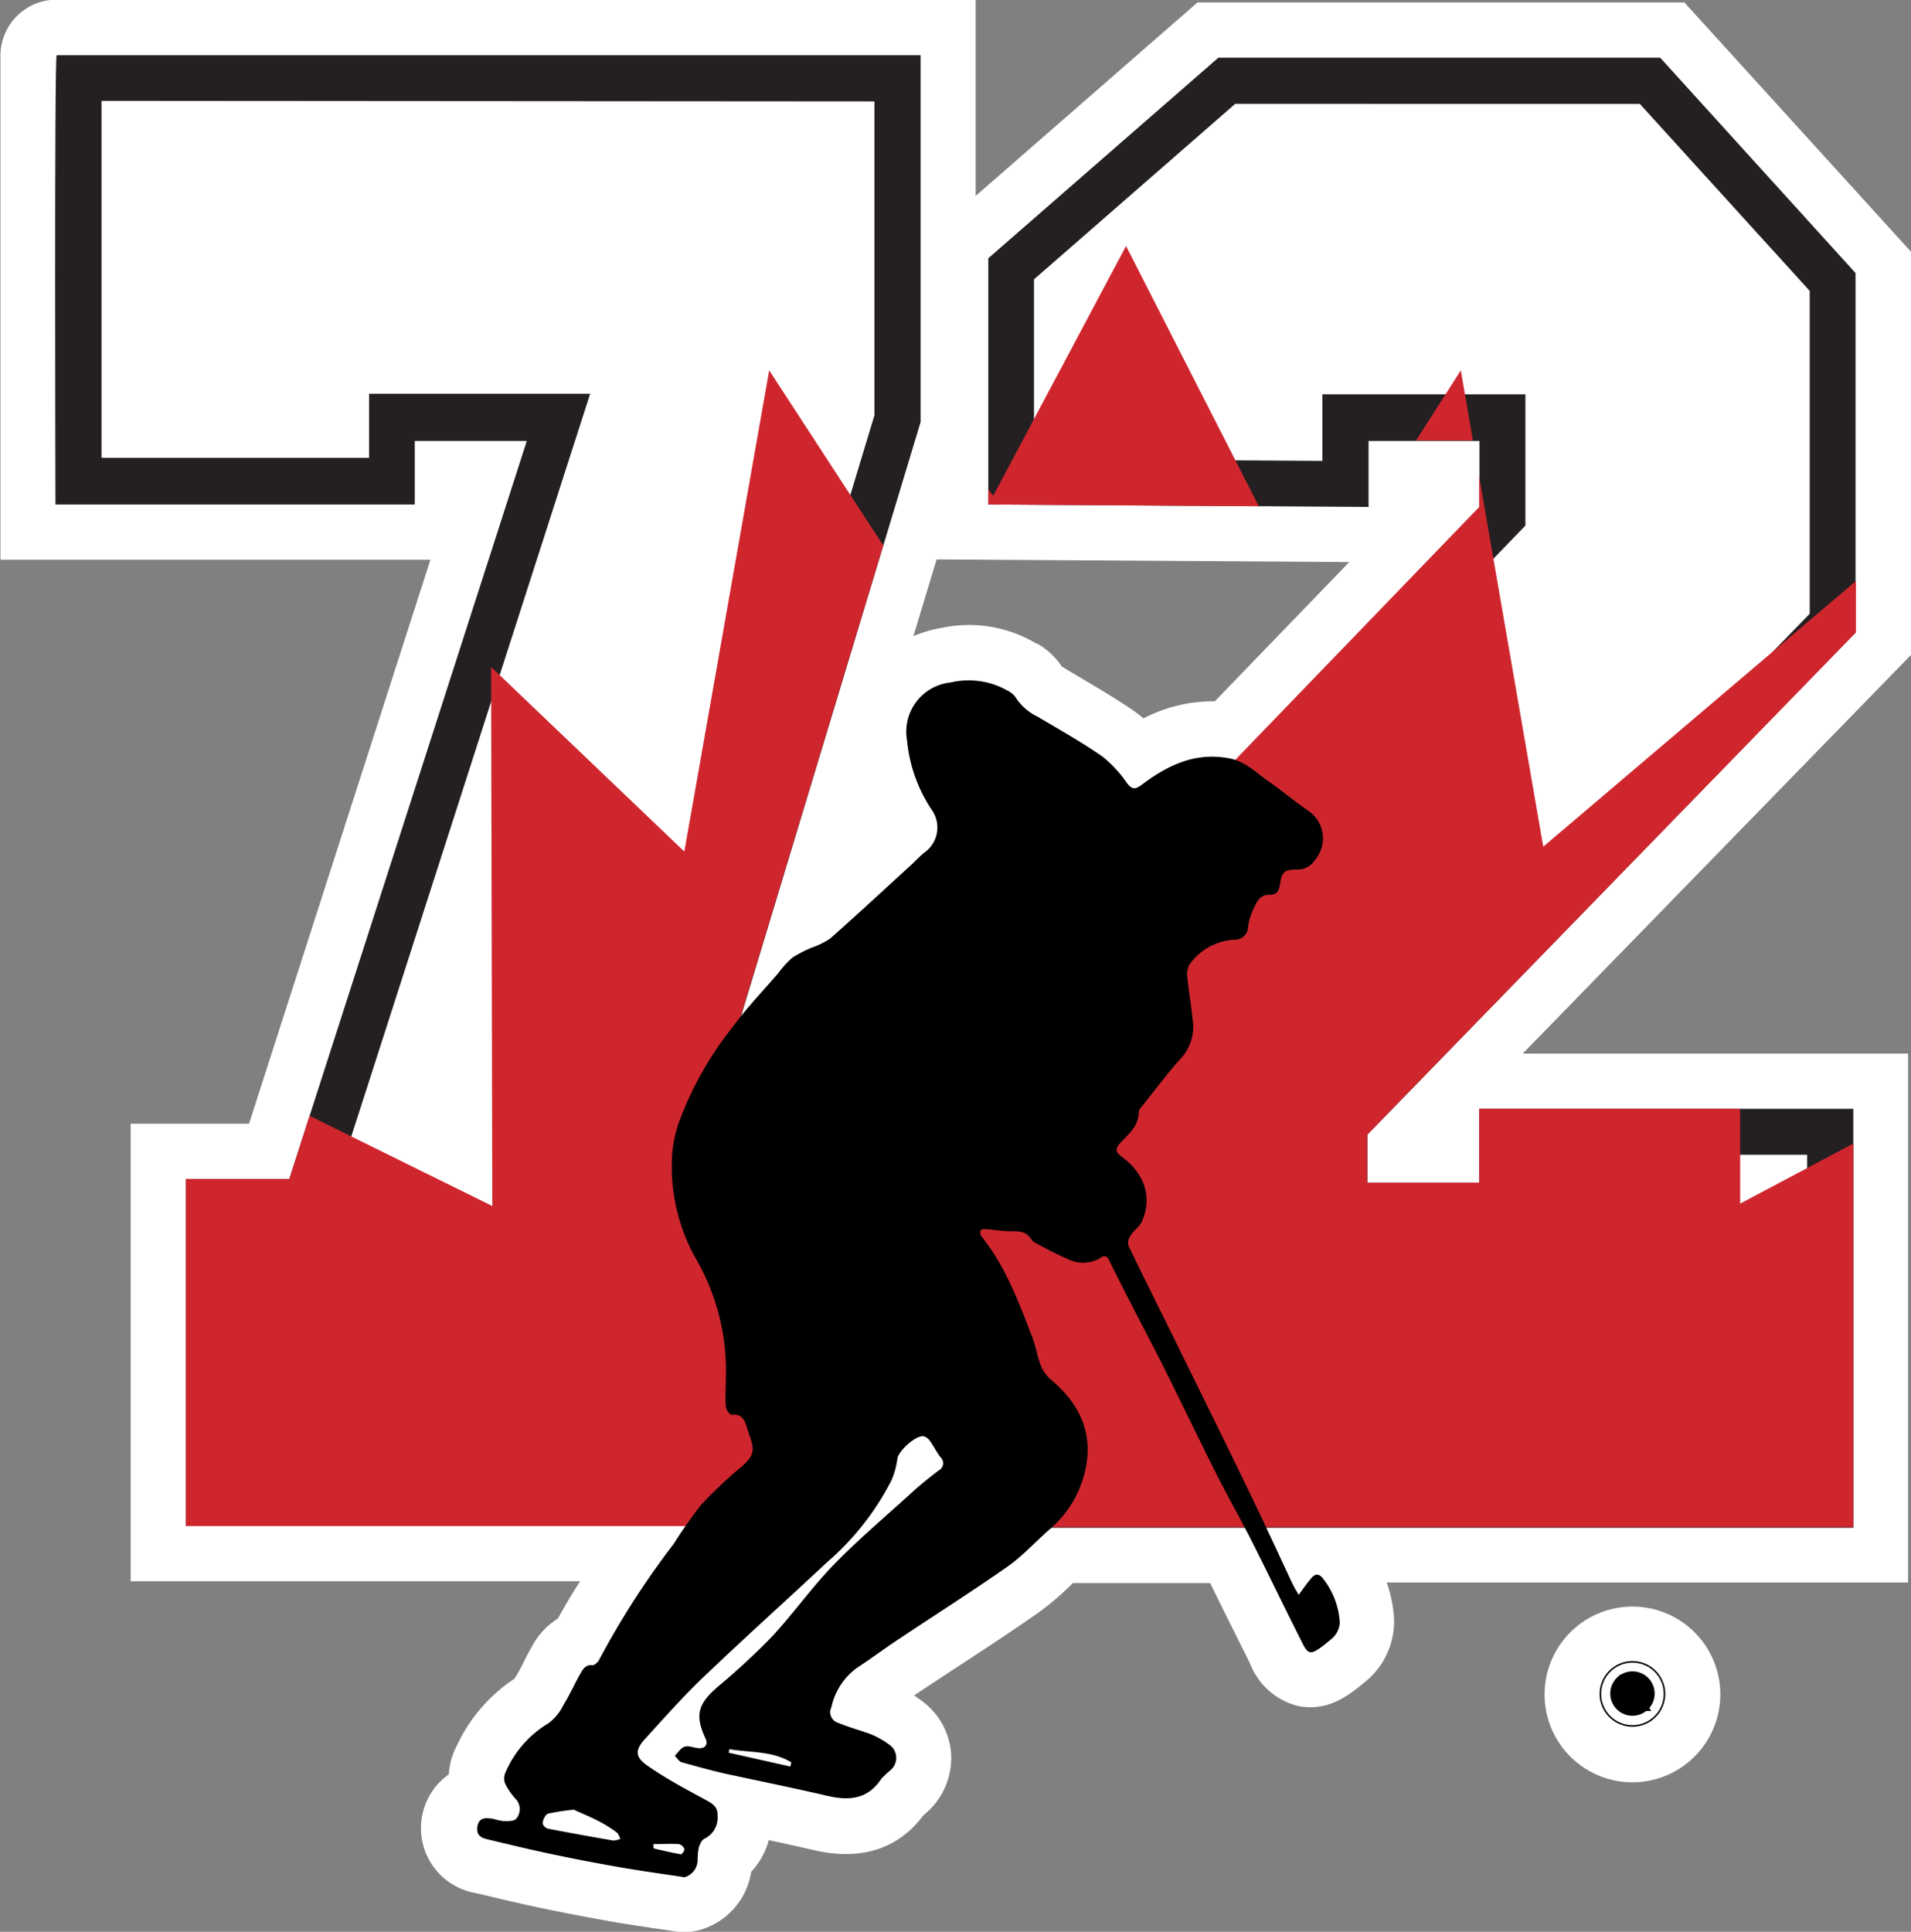 <svg id="Layer_1" data-name="Layer 1" xmlns="http://www.w3.org/2000/svg" viewBox="0 0 172.27 174.11"><rect x="0" y="0" width="172.27" height="174.11" fill="#808080" stroke="none"/><defs><style>.cls-1{fill:#fff;}.cls-2{fill:#241f21;}.cls-3{fill:#cf262e;}.cls-4{fill:none;stroke:#000;stroke-miterlimit:10;stroke-width:0.14px;}</style></defs><title>team_canada72_logo</title><path id="_Compound_Path_" data-name="&lt;Compound Path&gt;" d="M139,170.49l-5.56-1.25.06-.32c1.87.33,3.85.14,5.58,1.19l-.08.38m-10.05,7a.74.74,0,0,1,.5.44c0,.12-.22.5-.3.48-.82-.14-1.63-.33-2.43-.52,0,0,0-.2-.07-.43.83,0,1.57,0,2.31,0m-5.9-.32c-2-.33-3.93-.68-5.88-1.07-.2,0-.51-.4-.48-.57s.26-.73.49-.79a19.54,19.54,0,0,1,2.39-.36c.6.27,1.41.61,2.19,1a12.18,12.18,0,0,1,1.6,1c.17.12.23.38.34.58a1.83,1.83,0,0,1-.64.16M217.39,16.46H177.56L156.82,34.54V56.73l24.39.16,9.89.06V51h10v6l-22,22.79a4.11,4.11,0,0,0-.63-.16c-3.06-.54-5.48.68-7.76,2.38-.65.48-.9.44-1.37-.15a11,11,0,0,0-2.18-2.36c-1.89-1.3-3.9-2.43-5.87-3.61a4.82,4.82,0,0,1-2-1.77,1.8,1.8,0,0,0-.7-.57,7.07,7.07,0,0,0-5.13-.74A4.46,4.46,0,0,0,149.5,78a13.45,13.45,0,0,0,2.19,6.29,2.76,2.76,0,0,1-.63,3.81c-.46.36-.85.8-1.28,1.19-2.41,2.2-4.81,4.42-7.25,6.59a7,7,0,0,1-1.61.8,11,11,0,0,0-1.8.93A8.87,8.87,0,0,0,137.86,99c-1.11,1.29-2.28,2.54-3.34,3.86l12.84-42.43,3.37-11.13V16.24H72.84c-.22,0-.11,40.49-.11,40.49h32.39V51h10.1L93.81,117.52H84.49V148.8h45c-.34.52-.67,1-1,1.56a74.63,74.63,0,0,0-6.73,10.46c-.11.22-.4.5-.58.48-.65-.06-.89.38-1.13.8-.53.94-1,1.93-1.54,2.85a4.36,4.36,0,0,1-1.37,1.62,9.54,9.54,0,0,0-3.84,4.44,1.28,1.28,0,0,0,0,1,5.93,5.93,0,0,0,1,1.42,1.35,1.35,0,0,1,0,1.69c-.12.23-.76.24-1.15.23s-.92-.21-1.38-.25c-.7-.06-1,.31-1,1s.51.8,1,.92c1.89.44,3.76.9,5.66,1.3q3.16.66,6.35,1.22c1.79.31,3.6.56,5.4.83h.17a1.62,1.62,0,0,0,1.21-1.59,5.61,5.61,0,0,1,.11-1.07c.09-.31.27-.72.52-.82a2.1,2.1,0,0,0,1.17-2.11c.05-.88-.66-1.16-1.31-1.52-1.66-.93-3.36-1.82-4.92-2.89-1.2-.82-1.2-1.48-.24-2.54,1.71-1.88,3.41-3.79,5.25-5.55,3.65-3.48,7.39-6.85,11.07-10.28a24.57,24.57,0,0,0,5.82-7.38,7.13,7.13,0,0,0,.55-2c.11-.72,1.66-2.16,2.37-2a1.06,1.06,0,0,1,.56.44c.34.47.6,1,.95,1.46a.73.73,0,0,1-.16,1.19c-.83.65-1.65,1.31-2.43,2-2.37,2.16-4.83,4.23-7.06,6.53-2,2-3.64,4.4-5.58,6.48a63.12,63.12,0,0,1-4.86,4.49c-1.77,1.54-2,2.54-1.09,4.68.24.53-.06.92-.67.85-.41,0-.87-.25-1.22-.13s-.6.53-.89.82c.21.2.38.52.63.59,1.27.38,2.54.75,3.83,1,3.07.69,6.16,1.31,9.22,2,1.95.45,3.67.38,4.91-1.48a7.44,7.44,0,0,1,.84-.8,1.45,1.45,0,0,0-.16-2.36,7.53,7.53,0,0,0-1.66-.92c-.94-.39-1.93-.66-2.88-1a1,1,0,0,1-.61-1.41,5.94,5.94,0,0,1,2.29-3.54c1-.7,2-1.44,3.07-2.12,3.5-2.33,7.05-4.58,10.5-7,1.4-1,2.55-2.29,3.85-3.41l.14-.13H179.9l.73,1.39c1.38,2.71,2.68,5.46,4.05,8.18,1,2,.87,2.3,3.05.48a2.09,2.09,0,0,0,.75-1.47,7.05,7.05,0,0,0-1.41-3.84c-.48-.63-.82-.61-1.3,0l-1,1.33c-.25-.46-.42-.74-.56-1-.8-1.69-1.58-3.38-2.37-5.07H234.8V111.2H201.08v6.66H191v-4.33l44-45.26V35.87Z" transform="translate(-67.73 -11.26)"/><path id="_Compound_Path_2" data-name="&lt;Compound Path&gt;" class="cls-1" d="M163.4,71.3l.31.19.13.08,1.44.86c1.53.91,3.12,1.84,4.68,2.92a10.21,10.21,0,0,1,.85.66,13.58,13.58,0,0,1,6.43-1.54l12.12-12.55-37.2-.24-2.09,6.92a11,11,0,0,1,2.5-.74,11.87,11.87,0,0,1,8.58,1.4l.06,0a6.42,6.42,0,0,1,2.19,2M142,101.65m17.13,43.61h0m-69.65-1.44h49.21l-5.15,7.93c-.31.48-.64,1-1,1.5l-.47.66L130.53,156c1.33-1.24,2.67-2.47,4-3.67s2.88-2.65,4.31-4a20.14,20.14,0,0,0,4.72-5.85,2.79,2.79,0,0,0,.13-.59A8,8,0,0,1,147,137a6.25,6.25,0,0,1,4.81-1.29,5.85,5.85,0,0,1,3.78,2.44c.27.37.47.72.64,1l.23.36a5.66,5.66,0,0,1-1,8.1c-.72.57-1.47,1.17-2.16,1.8l-1.89,1.69-.8.71c1.72-1.13,3.45-2.28,5.11-3.44a17.76,17.76,0,0,0,1.84-1.62c.48-.46,1-.94,1.55-1.42l.14-.13,1.42-1.26h69.22V116.17H206.06v6.66H186V111.5l44-45.26V37.8L215.18,21.44H179.42L161.79,36.81v15l24.32.16V46h19.94V59l-25.57,26.5-3-1c-1-.15-2,.06-3.86,1.48a5.67,5.67,0,0,1-8.25-1.07l-.26-.33a9.72,9.72,0,0,0-.86-1c-1.25-.87-2.62-1.67-4.07-2.53l-1.51-.9L158.6,80a10.31,10.31,0,0,1-2.94-2.42,3.15,3.15,0,0,0-1.18,0,8.24,8.24,0,0,0,1.26,3.73A7.75,7.75,0,0,1,154.14,92l-.4.38-.59.57-1.63,1.49c-1.84,1.69-3.75,3.44-5.67,5.15a8.2,8.2,0,0,1-2.51,1.46l-.22.09-.7.32-.23.1-.1.12c-.15.19-.3.38-.45.55-.43.51-.87,1-1.32,1.5-.69.77-1.33,1.5-1.92,2.24l-16.05,19.92,23.4-77.33V21.22h-68c0,6.83,0,20,0,30.54h22.45V46H122L97.44,122.5h-8Zm31.22,22.44h0M130,185.37h-1.2l-.37-.06-1.63-.24c-1.26-.19-2.57-.38-3.88-.61-2.22-.39-4.41-.81-6.51-1.25-1.4-.29-2.79-.62-4.14-.94l-1.62-.38a5.94,5.94,0,0,1-2.46-10.71,6,6,0,0,1,.67-2.47,14.63,14.63,0,0,1,5.25-6.15l.07-.11.06-.1c.24-.38.48-.85.73-1.35s.44-.86.7-1.32a6.7,6.7,0,0,1,2.36-2.55c.63-1.15,1.29-2.27,2-3.35H79.51V112.54H90.18l16.35-50.83H67.77l0-5c0-.1,0-10.25,0-20.26,0-5.88,0-10.58,0-13.94,0-2,0-3.58,0-4.64,0-.6,0-1.07,0-1.39a5.06,5.06,0,0,1,5-5.25h82.91V28.92l20-17.44h43.89L240,33.95V70.29l-35,35.93h34.74v47.67h-47a12.1,12.1,0,0,1,.66,3.28,7,7,0,0,1-2.53,5.61c-1.43,1.19-3.38,2.82-6.17,2.23a6.27,6.27,0,0,1-4.3-3.86l-.21-.42c-.68-1.36-1.36-2.73-2-4-.45-.92-.91-1.86-1.37-2.79H164.44l-.06.06a25.07,25.07,0,0,1-3,2.58c-2.39,1.67-4.83,3.27-7.2,4.82l-3.39,2.23-.66.44c.23.15.46.31.67.47a6.48,6.48,0,0,1,2.66,4.65,6.58,6.58,0,0,1-1.86,5.11,8.15,8.15,0,0,1-.66.61c-1.64,2.2-4.63,4.31-9.85,3.1-1.34-.31-2.71-.61-4.06-.9a6.66,6.66,0,0,1-1.58,2.85,6.47,6.47,0,0,1-4.79,5.29Z" transform="translate(-67.73 -11.26)"/><path id="_Path_" data-name="&lt;Path&gt;" d="M214.89,161a2.94,2.94,0,1,0,2.94,2.94,2.94,2.94,0,0,0-2.94-2.94" transform="translate(-67.73 -11.26)"/><path id="_Compound_Path_3" data-name="&lt;Compound Path&gt;" class="cls-1" d="M214.89,161.9a2,2,0,1,0,2,2,2,2,0,0,0-2-2m0,10a7.92,7.92,0,1,1,7.92-7.92,7.93,7.93,0,0,1-7.92,7.92" transform="translate(-67.73 -11.26)"/><path id="_Path_2" data-name="&lt;Path&gt;" class="cls-1" d="M86.57,146.72V119.6h8.75l22.75-70.72H103v5.77H74.81c0-13.07,0-30.62,0-36.33h73.79V49l-21.47,70.94h10.15v26.79Z" transform="translate(-67.73 -11.26)"/><path id="_Compound_Path_4" data-name="&lt;Compound Path&gt;" class="cls-2" d="M72.84,16.24c-.22,0-.11,40.49-.11,40.49h32.39V51h10.1L93.81,117.52H84.49V148.8H139.4V117.85H130L150.72,49.3V16.24H72.84m73.72,4.16V48.68l-20.57,68L124.37,122h10.88v22.63H88.65v-23h8.19l.93-2.88,21.41-66.56,1.75-5.44H101v5.77H76.88c0-11.15,0-25.44,0-32.17Z" transform="translate(-67.73 -11.26)"/><polygon id="_Path_3" data-name="&lt;Path&gt;" class="cls-1" points="89.51 135.57 89.51 94.12 135.43 46.53 135.43 37.62 121.29 37.62 121.29 43.6 91.17 43.4 91.17 24.23 110.61 7.28 148.74 7.28 165.22 25.42 165.22 56.16 121.18 101.42 121.18 108.67 135.43 108.67 135.43 102.02 164.99 102.02 164.99 135.57 89.51 135.57"/><path id="_Compound_Path_5" data-name="&lt;Compound Path&gt;" class="cls-2" d="M217.39,16.46H177.56L156.82,34.54V56.73l34.28.22V51h10v6l-45.92,47.59v44.37H234.8V111.2H201.08v6.65H191v-4.33l44-45.26V35.87Zm-1.84,4.16,15.32,16.86V66.58l-42.86,44-1.18,1.21V122h18.41v-6.66h25.4v29.4H159.31V106.22l44.76-46.38,1.17-1.21V46.8h-18.3v6l-26-.17V36.44l18.14-15.82Z" transform="translate(-67.73 -11.26)"/><polygon id="_Path_4" data-name="&lt;Path&gt;" class="cls-3" points="167.07 103.07 156.87 108.48 156.87 99.94 133.35 99.94 133.35 106.59 123.25 106.59 123.25 102.27 167.3 57.01 167.3 52.37 139.12 76.31 133.35 42.99 133.35 45.69 87.43 93.28 87.43 137.65 167.07 137.65 167.07 103.07"/><polygon id="_Path_5" data-name="&lt;Path&gt;" class="cls-3" points="101.51 22.17 89.53 44.69 89.09 44.1 89.09 45.47 113.48 45.63 101.51 22.17"/><polygon id="_Path_6" data-name="&lt;Path&gt;" class="cls-3" points="132.78 39.7 131.69 33.38 127.65 39.7 132.78 39.7"/><polygon id="_Path_7" data-name="&lt;Path&gt;" class="cls-3" points="123.26 45.69 123.37 45.69 123.37 45.65 123.26 45.69"/><polygon id="_Path_8" data-name="&lt;Path&gt;" class="cls-3" points="69.34 33.38 61.69 76.75 44.27 60.11 44.38 108.7 27.91 100.57 26.08 106.26 16.76 106.26 16.76 137.54 71.67 137.54 71.67 106.59 62.24 106.59 79.62 49.16 69.34 33.38"/><path id="_Compound_Path_6" data-name="&lt;Compound Path&gt;" d="M126.63,177.44c0,.23,0,.42.07.43.8.19,1.62.38,2.43.52.08,0,.34-.37.3-.48a.74.74,0,0,0-.5-.44c-.74-.05-1.48,0-2.31,0m12.36-7,.08-.37c-1.74-1.06-3.71-.86-5.58-1.19l-.06.32,5.56,1.25m-19.44,3.88a19.54,19.54,0,0,0-2.39.36c-.23.06-.45.5-.49.79s.28.53.48.57c2,.39,3.92.73,5.88,1.07a1.82,1.82,0,0,0,.64-.16c-.11-.2-.17-.45-.34-.58a12.36,12.36,0,0,0-1.6-1c-.78-.4-1.59-.74-2.19-1m9.63,6c-1.8-.27-3.61-.52-5.4-.83q-3.19-.55-6.35-1.22c-1.89-.39-3.77-.86-5.66-1.3-.51-.12-1-.29-1-.92s.28-1.07,1-1c.46,0,.92.23,1.38.25s1,0,1.15-.23a1.34,1.34,0,0,0,0-1.69,5.92,5.92,0,0,1-1-1.42,1.27,1.27,0,0,1,0-1,9.52,9.52,0,0,1,3.84-4.44,4.32,4.32,0,0,0,1.37-1.62c.57-.92,1-1.91,1.54-2.85.24-.43.48-.87,1.13-.8.18,0,.47-.27.58-.48a74.65,74.65,0,0,1,6.73-10.46,40.44,40.44,0,0,1,2.45-3.49,38.47,38.47,0,0,1,3.66-3.46c1.43-1.24,1.06-1.76.55-3.31-.2-.62-.37-1.53-1.46-1.36-.14,0-.48-.46-.51-.73-.07-.82,0-1.66,0-2.49a20.21,20.21,0,0,0-2.78-11,16.89,16.89,0,0,1-2.05-9.35,11.44,11.44,0,0,1,.82-3.37,31,31,0,0,1,4.61-8c1.25-1.71,2.74-3.25,4.12-4.86a8.86,8.86,0,0,1,1.28-1.41,10.76,10.76,0,0,1,1.8-.92,7.18,7.18,0,0,0,1.61-.8c2.45-2.17,4.84-4.39,7.25-6.59.43-.39.82-.83,1.28-1.19a2.76,2.76,0,0,0,.63-3.81A13.49,13.49,0,0,1,149.5,78a4.46,4.46,0,0,1,3.93-5.23,7.08,7.08,0,0,1,5.13.74,1.85,1.85,0,0,1,.7.57,4.82,4.82,0,0,0,2,1.77c2,1.18,4,2.31,5.87,3.61a11,11,0,0,1,2.18,2.36c.46.59.72.64,1.37.15,2.28-1.7,4.7-2.92,7.76-2.38,1.56.27,2.49,1.29,3.64,2.09s2.35,1.8,3.57,2.64a3,3,0,0,1,.61,4.46,1.84,1.84,0,0,1-1.52.85c-1.2,0-1.45.15-1.63,1.35-.1.63-.29.94-1,.93-.86,0-1.12.71-1.4,1.32a5,5,0,0,0-.47,1.58A1.17,1.17,0,0,1,179,95.95a5.33,5.33,0,0,0-4,2.18,1.69,1.69,0,0,0-.24,1.15c.12,1.29.36,2.57.48,3.86a4.18,4.18,0,0,1-1,3.45c-1.25,1.37-2.35,2.87-3.51,4.31-.14.17-.34.37-.34.56,0,1.26-.9,2-1.63,2.77-.47.51-.55.82.11,1.3,2.09,1.53,2.76,3.76,1.78,5.85-.22.47-.74.8-1,1.24a1.14,1.14,0,0,0-.2.9c1.26,2.64,2.58,5.26,3.88,7.89,2.34,4.76,4.69,9.51,7,14.29,1.34,2.75,2.61,5.53,3.91,8.3.14.29.31.57.56,1,.38-.52.67-.93,1-1.33.48-.64.83-.66,1.3,0a7.05,7.05,0,0,1,1.41,3.84,2.09,2.09,0,0,1-.75,1.47c-2.19,1.82-2.06,1.48-3.05-.48-1.37-2.71-2.68-5.46-4.06-8.18-1-2-2.15-4-3.16-6-1.6-3.18-3.14-6.39-4.73-9.58-.85-1.7-1.74-3.39-2.61-5.08s-1.61-3.14-2.39-4.72c-.23-.47-.38-.62-.91-.26a3,3,0,0,1-2.87.05,27.47,27.47,0,0,1-2.79-1.39,1.06,1.06,0,0,1-.46-.33c-.44-.8-1.15-.78-1.92-.78s-1.47-.14-2.2-.19c-.17,0-.44,0-.49.15a.6.6,0,0,0,.1.52c2.17,2.72,3.36,5.94,4.59,9.13.3.77.41,1.62.71,2.39a3.35,3.35,0,0,0,.88,1.32c2.72,2.24,4,5.05,3.09,8.51a9.74,9.74,0,0,1-3.09,5c-1.3,1.12-2.46,2.43-3.86,3.41-3.44,2.4-7,4.65-10.5,7-1,.69-2,1.42-3.07,2.12a5.93,5.93,0,0,0-2.29,3.54,1,1,0,0,0,.61,1.41c.94.39,1.93.66,2.88,1a7.59,7.59,0,0,1,1.66.92,1.45,1.45,0,0,1,.16,2.36,7.16,7.16,0,0,0-.84.8c-1.23,1.87-3,1.94-4.91,1.48-3.06-.71-6.15-1.33-9.22-2-1.29-.29-2.57-.66-3.83-1-.25-.07-.42-.39-.63-.59.29-.29.54-.71.89-.82s.81.09,1.22.13c.62.06.91-.32.67-.85-1-2.14-.68-3.14,1.09-4.68a63.75,63.75,0,0,0,4.86-4.49c1.94-2.08,3.59-4.44,5.57-6.48,2.23-2.3,4.69-4.37,7.06-6.53.78-.71,1.6-1.37,2.43-2a.73.73,0,0,0,.16-1.19c-.35-.46-.61-1-.95-1.46a1,1,0,0,0-.56-.43c-.71-.12-2.26,1.32-2.37,2a7.13,7.13,0,0,1-.55,2,24.58,24.58,0,0,1-5.82,7.38c-3.68,3.44-7.43,6.81-11.07,10.28-1.84,1.76-3.54,3.67-5.25,5.55-1,1.06-1,1.71.24,2.54,1.56,1.08,3.26,2,4.92,2.89.64.36,1.36.64,1.31,1.52a2.1,2.1,0,0,1-1.17,2.11c-.25.11-.43.52-.52.82a5.91,5.91,0,0,0-.1,1.07,1.62,1.62,0,0,1-1.21,1.59Z" transform="translate(-67.73 -11.26)"/><circle id="_Path_9" data-name="&lt;Path&gt;" class="cls-4" cx="147.16" cy="152.67" r="2.89"/><path id="_Compound_Path_7" data-name="&lt;Compound Path&gt;" d="M214.14,163.65h.93a1.37,1.37,0,0,0,.46-.06.5.5,0,0,0,.25-.2.53.53,0,0,0,.09-.29.49.49,0,0,0-.17-.38.79.79,0,0,0-.53-.15h-1Zm-.43,1.82v-3.26h1.44a1.87,1.87,0,0,1,.66.09.71.71,0,0,1,.36.31.94.94,0,0,1,.14.49.82.82,0,0,1-.23.59,1.13,1.13,0,0,1-.69.3,1.1,1.1,0,0,1,.26.16,2.28,2.28,0,0,1,.36.43l.57.89H216l-.43-.68c-.12-.19-.23-.34-.31-.45a1.08,1.08,0,0,0-.22-.22.63.63,0,0,0-.2-.09l-.24,0h-.5v1.45Z" transform="translate(-67.73 -11.26)"/></svg>